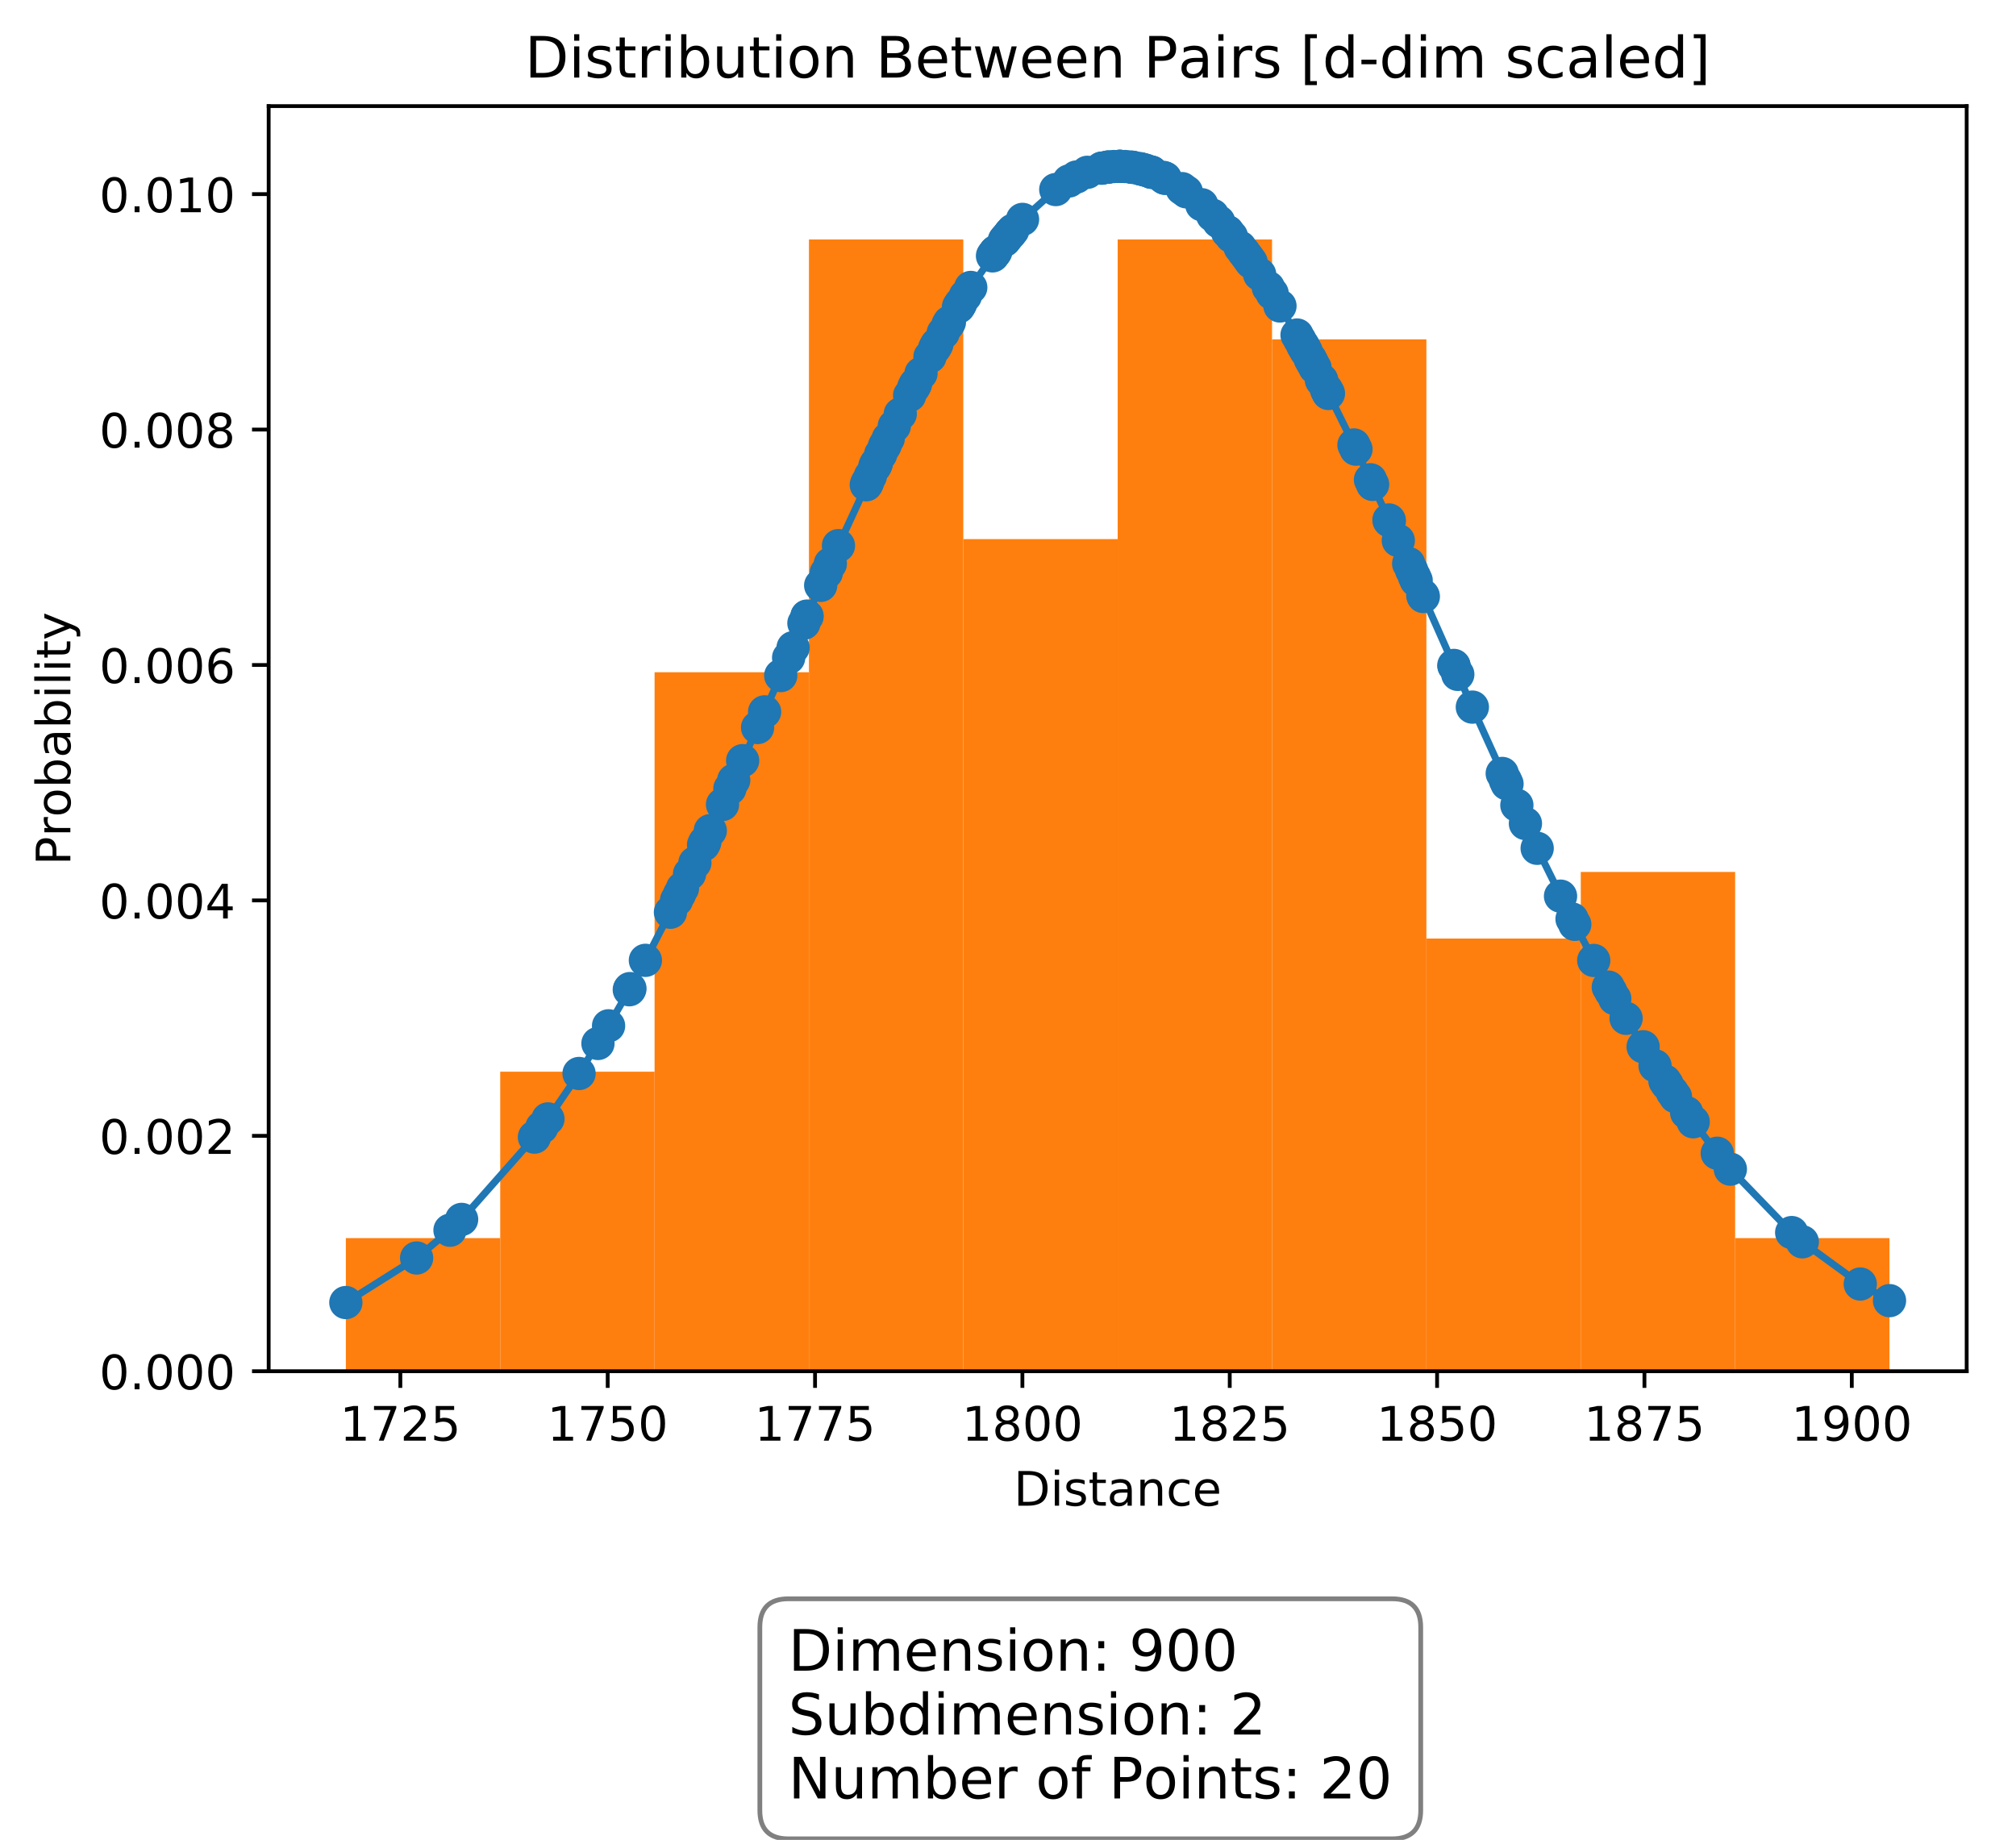 <?xml version="1.0" encoding="utf-8" standalone="no"?>
<!DOCTYPE svg PUBLIC "-//W3C//DTD SVG 1.1//EN"
  "http://www.w3.org/Graphics/SVG/1.1/DTD/svg11.dtd">
<!-- Created with matplotlib (http://matplotlib.org/) -->
<svg height="387pt" version="1.1" viewBox="0 0 424 387" width="424pt" xmlns="http://www.w3.org/2000/svg" xmlns:xlink="http://www.w3.org/1999/xlink">
 <defs>
  <style type="text/css">
*{stroke-linecap:butt;stroke-linejoin:round;}
  </style>
 </defs>
 <g id="figure_1">
  <g id="patch_1">
   <path d="M 0 387.982 
L 424.326 387.982 
L 424.326 0 
L 0 0 
z
" style="fill:#ffffff;"/>
  </g>
  <g id="axes_1">
   <g id="patch_2">
    <path d="M 56.506 288.43 
L 413.626 288.43 
L 413.626 22.318 
L 56.506 22.318 
z
" style="fill:#ffffff;"/>
   </g>
   <g id="patch_3">
    <path clip-path="url(#pc4a04b0995)" d="M 72.739 288.43 
L 105.204 288.43 
L 105.204 260.424 
L 72.739 260.424 
z
" style="fill:#ff7f0e;"/>
   </g>
   <g id="patch_4">
    <path clip-path="url(#pc4a04b0995)" d="M 105.204 288.43 
L 137.67 288.43 
L 137.67 225.416 
L 105.204 225.416 
z
" style="fill:#ff7f0e;"/>
   </g>
   <g id="patch_5">
    <path clip-path="url(#pc4a04b0995)" d="M 137.67 288.43 
L 170.135 288.43 
L 170.135 141.397 
L 137.67 141.397 
z
" style="fill:#ff7f0e;"/>
   </g>
   <g id="patch_6">
    <path clip-path="url(#pc4a04b0995)" d="M 170.135 288.43 
L 202.601 288.43 
L 202.601 50.376 
L 170.135 50.376 
z
" style="fill:#ff7f0e;"/>
   </g>
   <g id="patch_7">
    <path clip-path="url(#pc4a04b0995)" d="M 202.601 288.43 
L 235.066 288.43 
L 235.066 113.391 
L 202.601 113.391 
z
" style="fill:#ff7f0e;"/>
   </g>
   <g id="patch_8">
    <path clip-path="url(#pc4a04b0995)" d="M 235.066 288.43 
L 267.532 288.43 
L 267.532 50.376 
L 235.066 50.376 
z
" style="fill:#ff7f0e;"/>
   </g>
   <g id="patch_9">
    <path clip-path="url(#pc4a04b0995)" d="M 267.532 288.43 
L 299.997 288.43 
L 299.997 71.381 
L 267.532 71.381 
z
" style="fill:#ff7f0e;"/>
   </g>
   <g id="patch_10">
    <path clip-path="url(#pc4a04b0995)" d="M 299.997 288.43 
L 332.463 288.43 
L 332.463 197.41 
L 299.997 197.41 
z
" style="fill:#ff7f0e;"/>
   </g>
   <g id="patch_11">
    <path clip-path="url(#pc4a04b0995)" d="M 332.463 288.43 
L 364.928 288.43 
L 364.928 183.406 
L 332.463 183.406 
z
" style="fill:#ff7f0e;"/>
   </g>
   <g id="patch_12">
    <path clip-path="url(#pc4a04b0995)" d="M 364.928 288.43 
L 397.394 288.43 
L 397.394 260.424 
L 364.928 260.424 
z
" style="fill:#ff7f0e;"/>
   </g>
   <g id="matplotlib.axis_1">
    <g id="xtick_1">
     <g id="line2d_1">
      <defs>
       <path d="M 0 0 
L 0 3.5 
" id="m82903022bb" style="stroke:#000000;stroke-width:0.8;"/>
      </defs>
      <g>
       <use style="stroke:#000000;stroke-width:0.8;" x="84.202" xlink:href="#m82903022bb" y="288.43"/>
      </g>
     </g>
     <g id="text_1">
      <!-- 1725 -->
      <defs>
       <path d="M 12.406 8.297 
L 28.516 8.297 
L 28.516 63.922 
L 10.984 60.406 
L 10.984 69.391 
L 28.422 72.906 
L 38.281 72.906 
L 38.281 8.297 
L 54.391 8.297 
L 54.391 0 
L 12.406 0 
z
" id="DejaVuSans-31"/>
       <path d="M 8.203 72.906 
L 55.078 72.906 
L 55.078 68.703 
L 28.609 0 
L 18.312 0 
L 43.219 64.594 
L 8.203 64.594 
z
" id="DejaVuSans-37"/>
       <path d="M 19.188 8.297 
L 53.609 8.297 
L 53.609 0 
L 7.328 0 
L 7.328 8.297 
Q 12.938 14.109 22.625 23.891 
Q 32.328 33.688 34.812 36.531 
Q 39.547 41.844 41.422 45.531 
Q 43.312 49.219 43.312 52.781 
Q 43.312 58.594 39.234 62.25 
Q 35.156 65.922 28.609 65.922 
Q 23.969 65.922 18.812 64.312 
Q 13.672 62.703 7.812 59.422 
L 7.812 69.391 
Q 13.766 71.781 18.938 73 
Q 24.125 74.219 28.422 74.219 
Q 39.75 74.219 46.484 68.547 
Q 53.219 62.891 53.219 53.422 
Q 53.219 48.922 51.531 44.891 
Q 49.859 40.875 45.406 35.406 
Q 44.188 33.984 37.641 27.219 
Q 31.109 20.453 19.188 8.297 
z
" id="DejaVuSans-32"/>
       <path d="M 10.797 72.906 
L 49.516 72.906 
L 49.516 64.594 
L 19.828 64.594 
L 19.828 46.734 
Q 21.969 47.469 24.109 47.828 
Q 26.266 48.188 28.422 48.188 
Q 40.625 48.188 47.75 41.5 
Q 54.891 34.812 54.891 23.391 
Q 54.891 11.625 47.562 5.094 
Q 40.234 -1.422 26.906 -1.422 
Q 22.312 -1.422 17.547 -0.641 
Q 12.797 0.141 7.719 1.703 
L 7.719 11.625 
Q 12.109 9.234 16.797 8.062 
Q 21.484 6.891 26.703 6.891 
Q 35.156 6.891 40.078 11.328 
Q 45.016 15.766 45.016 23.391 
Q 45.016 31 40.078 35.438 
Q 35.156 39.891 26.703 39.891 
Q 22.75 39.891 18.812 39.016 
Q 14.891 38.141 10.797 36.281 
z
" id="DejaVuSans-35"/>
      </defs>
      <g transform="translate(71.477 303.029)scale(0.1 -0.1)">
       <use xlink:href="#DejaVuSans-31"/>
       <use x="63.623" xlink:href="#DejaVuSans-37"/>
       <use x="127.246" xlink:href="#DejaVuSans-32"/>
       <use x="190.869" xlink:href="#DejaVuSans-35"/>
      </g>
     </g>
    </g>
    <g id="xtick_2">
     <g id="line2d_2">
      <g>
       <use style="stroke:#000000;stroke-width:0.8;" x="127.811" xlink:href="#m82903022bb" y="288.43"/>
      </g>
     </g>
     <g id="text_2">
      <!-- 1750 -->
      <defs>
       <path d="M 31.781 66.406 
Q 24.172 66.406 20.328 58.906 
Q 16.5 51.422 16.5 36.375 
Q 16.5 21.391 20.328 13.891 
Q 24.172 6.391 31.781 6.391 
Q 39.453 6.391 43.281 13.891 
Q 47.125 21.391 47.125 36.375 
Q 47.125 51.422 43.281 58.906 
Q 39.453 66.406 31.781 66.406 
z
M 31.781 74.219 
Q 44.047 74.219 50.516 64.516 
Q 56.984 54.828 56.984 36.375 
Q 56.984 17.969 50.516 8.266 
Q 44.047 -1.422 31.781 -1.422 
Q 19.531 -1.422 13.062 8.266 
Q 6.594 17.969 6.594 36.375 
Q 6.594 54.828 13.062 64.516 
Q 19.531 74.219 31.781 74.219 
z
" id="DejaVuSans-30"/>
      </defs>
      <g transform="translate(115.086 303.029)scale(0.1 -0.1)">
       <use xlink:href="#DejaVuSans-31"/>
       <use x="63.623" xlink:href="#DejaVuSans-37"/>
       <use x="127.246" xlink:href="#DejaVuSans-35"/>
       <use x="190.869" xlink:href="#DejaVuSans-30"/>
      </g>
     </g>
    </g>
    <g id="xtick_3">
     <g id="line2d_3">
      <g>
       <use style="stroke:#000000;stroke-width:0.8;" x="171.419" xlink:href="#m82903022bb" y="288.43"/>
      </g>
     </g>
     <g id="text_3">
      <!-- 1775 -->
      <g transform="translate(158.694 303.029)scale(0.1 -0.1)">
       <use xlink:href="#DejaVuSans-31"/>
       <use x="63.623" xlink:href="#DejaVuSans-37"/>
       <use x="127.246" xlink:href="#DejaVuSans-37"/>
       <use x="190.869" xlink:href="#DejaVuSans-35"/>
      </g>
     </g>
    </g>
    <g id="xtick_4">
     <g id="line2d_4">
      <g>
       <use style="stroke:#000000;stroke-width:0.8;" x="215.028" xlink:href="#m82903022bb" y="288.43"/>
      </g>
     </g>
     <g id="text_4">
      <!-- 1800 -->
      <defs>
       <path d="M 31.781 34.625 
Q 24.75 34.625 20.719 30.859 
Q 16.703 27.094 16.703 20.516 
Q 16.703 13.922 20.719 10.156 
Q 24.75 6.391 31.781 6.391 
Q 38.812 6.391 42.859 10.172 
Q 46.922 13.969 46.922 20.516 
Q 46.922 27.094 42.891 30.859 
Q 38.875 34.625 31.781 34.625 
z
M 21.922 38.812 
Q 15.578 40.375 12.031 44.719 
Q 8.5 49.078 8.5 55.328 
Q 8.5 64.062 14.719 69.141 
Q 20.953 74.219 31.781 74.219 
Q 42.672 74.219 48.875 69.141 
Q 55.078 64.062 55.078 55.328 
Q 55.078 49.078 51.531 44.719 
Q 48 40.375 41.703 38.812 
Q 48.828 37.156 52.797 32.312 
Q 56.781 27.484 56.781 20.516 
Q 56.781 9.906 50.312 4.234 
Q 43.844 -1.422 31.781 -1.422 
Q 19.734 -1.422 13.25 4.234 
Q 6.781 9.906 6.781 20.516 
Q 6.781 27.484 10.781 32.312 
Q 14.797 37.156 21.922 38.812 
z
M 18.312 54.391 
Q 18.312 48.734 21.844 45.562 
Q 25.391 42.391 31.781 42.391 
Q 38.141 42.391 41.719 45.562 
Q 45.312 48.734 45.312 54.391 
Q 45.312 60.062 41.719 63.234 
Q 38.141 66.406 31.781 66.406 
Q 25.391 66.406 21.844 63.234 
Q 18.312 60.062 18.312 54.391 
z
" id="DejaVuSans-38"/>
      </defs>
      <g transform="translate(202.303 303.029)scale(0.1 -0.1)">
       <use xlink:href="#DejaVuSans-31"/>
       <use x="63.623" xlink:href="#DejaVuSans-38"/>
       <use x="127.246" xlink:href="#DejaVuSans-30"/>
       <use x="190.869" xlink:href="#DejaVuSans-30"/>
      </g>
     </g>
    </g>
    <g id="xtick_5">
     <g id="line2d_5">
      <g>
       <use style="stroke:#000000;stroke-width:0.8;" x="258.637" xlink:href="#m82903022bb" y="288.43"/>
      </g>
     </g>
     <g id="text_5">
      <!-- 1825 -->
      <g transform="translate(245.912 303.029)scale(0.1 -0.1)">
       <use xlink:href="#DejaVuSans-31"/>
       <use x="63.623" xlink:href="#DejaVuSans-38"/>
       <use x="127.246" xlink:href="#DejaVuSans-32"/>
       <use x="190.869" xlink:href="#DejaVuSans-35"/>
      </g>
     </g>
    </g>
    <g id="xtick_6">
     <g id="line2d_6">
      <g>
       <use style="stroke:#000000;stroke-width:0.8;" x="302.246" xlink:href="#m82903022bb" y="288.43"/>
      </g>
     </g>
     <g id="text_6">
      <!-- 1850 -->
      <g transform="translate(289.521 303.029)scale(0.1 -0.1)">
       <use xlink:href="#DejaVuSans-31"/>
       <use x="63.623" xlink:href="#DejaVuSans-38"/>
       <use x="127.246" xlink:href="#DejaVuSans-35"/>
       <use x="190.869" xlink:href="#DejaVuSans-30"/>
      </g>
     </g>
    </g>
    <g id="xtick_7">
     <g id="line2d_7">
      <g>
       <use style="stroke:#000000;stroke-width:0.8;" x="345.855" xlink:href="#m82903022bb" y="288.43"/>
      </g>
     </g>
     <g id="text_7">
      <!-- 1875 -->
      <g transform="translate(333.13 303.029)scale(0.1 -0.1)">
       <use xlink:href="#DejaVuSans-31"/>
       <use x="63.623" xlink:href="#DejaVuSans-38"/>
       <use x="127.246" xlink:href="#DejaVuSans-37"/>
       <use x="190.869" xlink:href="#DejaVuSans-35"/>
      </g>
     </g>
    </g>
    <g id="xtick_8">
     <g id="line2d_8">
      <g>
       <use style="stroke:#000000;stroke-width:0.8;" x="389.464" xlink:href="#m82903022bb" y="288.43"/>
      </g>
     </g>
     <g id="text_8">
      <!-- 1900 -->
      <defs>
       <path d="M 10.984 1.516 
L 10.984 10.5 
Q 14.703 8.734 18.5 7.812 
Q 22.312 6.891 25.984 6.891 
Q 35.75 6.891 40.891 13.453 
Q 46.047 20.016 46.781 33.406 
Q 43.953 29.203 39.594 26.953 
Q 35.25 24.703 29.984 24.703 
Q 19.047 24.703 12.672 31.312 
Q 6.297 37.938 6.297 49.422 
Q 6.297 60.641 12.938 67.422 
Q 19.578 74.219 30.609 74.219 
Q 43.266 74.219 49.922 64.516 
Q 56.594 54.828 56.594 36.375 
Q 56.594 19.141 48.406 8.859 
Q 40.234 -1.422 26.422 -1.422 
Q 22.703 -1.422 18.891 -0.688 
Q 15.094 0.047 10.984 1.516 
z
M 30.609 32.422 
Q 37.25 32.422 41.125 36.953 
Q 45.016 41.5 45.016 49.422 
Q 45.016 57.281 41.125 61.844 
Q 37.25 66.406 30.609 66.406 
Q 23.969 66.406 20.094 61.844 
Q 16.219 57.281 16.219 49.422 
Q 16.219 41.5 20.094 36.953 
Q 23.969 32.422 30.609 32.422 
z
" id="DejaVuSans-39"/>
      </defs>
      <g transform="translate(376.739 303.029)scale(0.1 -0.1)">
       <use xlink:href="#DejaVuSans-31"/>
       <use x="63.623" xlink:href="#DejaVuSans-39"/>
       <use x="127.246" xlink:href="#DejaVuSans-30"/>
       <use x="190.869" xlink:href="#DejaVuSans-30"/>
      </g>
     </g>
    </g>
    <g id="text_9">
     <!-- Distance -->
     <defs>
      <path d="M 19.672 64.797 
L 19.672 8.109 
L 31.594 8.109 
Q 46.688 8.109 53.688 14.938 
Q 60.688 21.781 60.688 36.531 
Q 60.688 51.172 53.688 57.984 
Q 46.688 64.797 31.594 64.797 
z
M 9.812 72.906 
L 30.078 72.906 
Q 51.266 72.906 61.172 64.094 
Q 71.094 55.281 71.094 36.531 
Q 71.094 17.672 61.125 8.828 
Q 51.172 0 30.078 0 
L 9.812 0 
z
" id="DejaVuSans-44"/>
      <path d="M 9.422 54.688 
L 18.406 54.688 
L 18.406 0 
L 9.422 0 
z
M 9.422 75.984 
L 18.406 75.984 
L 18.406 64.594 
L 9.422 64.594 
z
" id="DejaVuSans-69"/>
      <path d="M 44.281 53.078 
L 44.281 44.578 
Q 40.484 46.531 36.375 47.5 
Q 32.281 48.484 27.875 48.484 
Q 21.188 48.484 17.844 46.438 
Q 14.5 44.391 14.5 40.281 
Q 14.5 37.156 16.891 35.375 
Q 19.281 33.594 26.516 31.984 
L 29.594 31.297 
Q 39.156 29.25 43.188 25.516 
Q 47.219 21.781 47.219 15.094 
Q 47.219 7.469 41.188 3.016 
Q 35.156 -1.422 24.609 -1.422 
Q 20.219 -1.422 15.453 -0.562 
Q 10.688 0.297 5.422 2 
L 5.422 11.281 
Q 10.406 8.688 15.234 7.391 
Q 20.062 6.109 24.812 6.109 
Q 31.156 6.109 34.562 8.281 
Q 37.984 10.453 37.984 14.406 
Q 37.984 18.062 35.516 20.016 
Q 33.062 21.969 24.703 23.781 
L 21.578 24.516 
Q 13.234 26.266 9.516 29.906 
Q 5.812 33.547 5.812 39.891 
Q 5.812 47.609 11.281 51.797 
Q 16.75 56 26.812 56 
Q 31.781 56 36.172 55.266 
Q 40.578 54.547 44.281 53.078 
z
" id="DejaVuSans-73"/>
      <path d="M 18.312 70.219 
L 18.312 54.688 
L 36.812 54.688 
L 36.812 47.703 
L 18.312 47.703 
L 18.312 18.016 
Q 18.312 11.328 20.141 9.422 
Q 21.969 7.516 27.594 7.516 
L 36.812 7.516 
L 36.812 0 
L 27.594 0 
Q 17.188 0 13.234 3.875 
Q 9.281 7.766 9.281 18.016 
L 9.281 47.703 
L 2.688 47.703 
L 2.688 54.688 
L 9.281 54.688 
L 9.281 70.219 
z
" id="DejaVuSans-74"/>
      <path d="M 34.281 27.484 
Q 23.391 27.484 19.188 25 
Q 14.984 22.516 14.984 16.5 
Q 14.984 11.719 18.141 8.906 
Q 21.297 6.109 26.703 6.109 
Q 34.188 6.109 38.703 11.406 
Q 43.219 16.703 43.219 25.484 
L 43.219 27.484 
z
M 52.203 31.203 
L 52.203 0 
L 43.219 0 
L 43.219 8.297 
Q 40.141 3.328 35.547 0.953 
Q 30.953 -1.422 24.312 -1.422 
Q 15.922 -1.422 10.953 3.297 
Q 6 8.016 6 15.922 
Q 6 25.141 12.172 29.828 
Q 18.359 34.516 30.609 34.516 
L 43.219 34.516 
L 43.219 35.406 
Q 43.219 41.609 39.141 45 
Q 35.062 48.391 27.688 48.391 
Q 23 48.391 18.547 47.266 
Q 14.109 46.141 10.016 43.891 
L 10.016 52.203 
Q 14.938 54.109 19.578 55.047 
Q 24.219 56 28.609 56 
Q 40.484 56 46.344 49.844 
Q 52.203 43.703 52.203 31.203 
z
" id="DejaVuSans-61"/>
      <path d="M 54.891 33.016 
L 54.891 0 
L 45.906 0 
L 45.906 32.719 
Q 45.906 40.484 42.875 44.328 
Q 39.844 48.188 33.797 48.188 
Q 26.516 48.188 22.312 43.547 
Q 18.109 38.922 18.109 30.906 
L 18.109 0 
L 9.078 0 
L 9.078 54.688 
L 18.109 54.688 
L 18.109 46.188 
Q 21.344 51.125 25.703 53.562 
Q 30.078 56 35.797 56 
Q 45.219 56 50.047 50.172 
Q 54.891 44.344 54.891 33.016 
z
" id="DejaVuSans-6e"/>
      <path d="M 48.781 52.594 
L 48.781 44.188 
Q 44.969 46.297 41.141 47.344 
Q 37.312 48.391 33.406 48.391 
Q 24.656 48.391 19.812 42.844 
Q 14.984 37.312 14.984 27.297 
Q 14.984 17.281 19.812 11.734 
Q 24.656 6.203 33.406 6.203 
Q 37.312 6.203 41.141 7.25 
Q 44.969 8.297 48.781 10.406 
L 48.781 2.094 
Q 45.016 0.344 40.984 -0.531 
Q 36.969 -1.422 32.422 -1.422 
Q 20.062 -1.422 12.781 6.344 
Q 5.516 14.109 5.516 27.297 
Q 5.516 40.672 12.859 48.328 
Q 20.219 56 33.016 56 
Q 37.156 56 41.109 55.141 
Q 45.062 54.297 48.781 52.594 
z
" id="DejaVuSans-63"/>
      <path d="M 56.203 29.594 
L 56.203 25.203 
L 14.891 25.203 
Q 15.484 15.922 20.484 11.062 
Q 25.484 6.203 34.422 6.203 
Q 39.594 6.203 44.453 7.469 
Q 49.312 8.734 54.109 11.281 
L 54.109 2.781 
Q 49.266 0.734 44.188 -0.344 
Q 39.109 -1.422 33.891 -1.422 
Q 20.797 -1.422 13.156 6.188 
Q 5.516 13.812 5.516 26.812 
Q 5.516 40.234 12.766 48.109 
Q 20.016 56 32.328 56 
Q 43.359 56 49.781 48.891 
Q 56.203 41.797 56.203 29.594 
z
M 47.219 32.234 
Q 47.125 39.594 43.094 43.984 
Q 39.062 48.391 32.422 48.391 
Q 24.906 48.391 20.391 44.141 
Q 15.875 39.891 15.188 32.172 
z
" id="DejaVuSans-65"/>
     </defs>
     <g transform="translate(213.204 316.707)scale(0.1 -0.1)">
      <use xlink:href="#DejaVuSans-44"/>
      <use x="77.002" xlink:href="#DejaVuSans-69"/>
      <use x="104.785" xlink:href="#DejaVuSans-73"/>
      <use x="156.885" xlink:href="#DejaVuSans-74"/>
      <use x="196.094" xlink:href="#DejaVuSans-61"/>
      <use x="257.373" xlink:href="#DejaVuSans-6e"/>
      <use x="320.752" xlink:href="#DejaVuSans-63"/>
      <use x="375.732" xlink:href="#DejaVuSans-65"/>
     </g>
    </g>
   </g>
   <g id="matplotlib.axis_2">
    <g id="ytick_1">
     <g id="line2d_9">
      <defs>
       <path d="M 0 0 
L -3.5 0 
" id="m5b81218a5d" style="stroke:#000000;stroke-width:0.8;"/>
      </defs>
      <g>
       <use style="stroke:#000000;stroke-width:0.8;" x="56.506" xlink:href="#m5b81218a5d" y="288.43"/>
      </g>
     </g>
     <g id="text_10">
      <!-- 0.000 -->
      <defs>
       <path d="M 10.688 12.406 
L 21 12.406 
L 21 0 
L 10.688 0 
z
" id="DejaVuSans-2e"/>
      </defs>
      <g transform="translate(20.878 292.229)scale(0.1 -0.1)">
       <use xlink:href="#DejaVuSans-30"/>
       <use x="63.623" xlink:href="#DejaVuSans-2e"/>
       <use x="95.41" xlink:href="#DejaVuSans-30"/>
       <use x="159.033" xlink:href="#DejaVuSans-30"/>
       <use x="222.656" xlink:href="#DejaVuSans-30"/>
      </g>
     </g>
    </g>
    <g id="ytick_2">
     <g id="line2d_10">
      <g>
       <use style="stroke:#000000;stroke-width:0.8;" x="56.506" xlink:href="#m5b81218a5d" y="238.912"/>
      </g>
     </g>
     <g id="text_11">
      <!-- 0.002 -->
      <g transform="translate(20.878 242.711)scale(0.1 -0.1)">
       <use xlink:href="#DejaVuSans-30"/>
       <use x="63.623" xlink:href="#DejaVuSans-2e"/>
       <use x="95.41" xlink:href="#DejaVuSans-30"/>
       <use x="159.033" xlink:href="#DejaVuSans-30"/>
       <use x="222.656" xlink:href="#DejaVuSans-32"/>
      </g>
     </g>
    </g>
    <g id="ytick_3">
     <g id="line2d_11">
      <g>
       <use style="stroke:#000000;stroke-width:0.8;" x="56.506" xlink:href="#m5b81218a5d" y="189.393"/>
      </g>
     </g>
     <g id="text_12">
      <!-- 0.004 -->
      <defs>
       <path d="M 37.797 64.312 
L 12.891 25.391 
L 37.797 25.391 
z
M 35.203 72.906 
L 47.609 72.906 
L 47.609 25.391 
L 58.016 25.391 
L 58.016 17.188 
L 47.609 17.188 
L 47.609 0 
L 37.797 0 
L 37.797 17.188 
L 4.891 17.188 
L 4.891 26.703 
z
" id="DejaVuSans-34"/>
      </defs>
      <g transform="translate(20.878 193.193)scale(0.1 -0.1)">
       <use xlink:href="#DejaVuSans-30"/>
       <use x="63.623" xlink:href="#DejaVuSans-2e"/>
       <use x="95.41" xlink:href="#DejaVuSans-30"/>
       <use x="159.033" xlink:href="#DejaVuSans-30"/>
       <use x="222.656" xlink:href="#DejaVuSans-34"/>
      </g>
     </g>
    </g>
    <g id="ytick_4">
     <g id="line2d_12">
      <g>
       <use style="stroke:#000000;stroke-width:0.8;" x="56.506" xlink:href="#m5b81218a5d" y="139.875"/>
      </g>
     </g>
     <g id="text_13">
      <!-- 0.006 -->
      <defs>
       <path d="M 33.016 40.375 
Q 26.375 40.375 22.484 35.828 
Q 18.609 31.297 18.609 23.391 
Q 18.609 15.531 22.484 10.953 
Q 26.375 6.391 33.016 6.391 
Q 39.656 6.391 43.531 10.953 
Q 47.406 15.531 47.406 23.391 
Q 47.406 31.297 43.531 35.828 
Q 39.656 40.375 33.016 40.375 
z
M 52.594 71.297 
L 52.594 62.312 
Q 48.875 64.062 45.094 64.984 
Q 41.312 65.922 37.594 65.922 
Q 27.828 65.922 22.672 59.328 
Q 17.531 52.734 16.797 39.406 
Q 19.672 43.656 24.016 45.922 
Q 28.375 48.188 33.594 48.188 
Q 44.578 48.188 50.953 41.516 
Q 57.328 34.859 57.328 23.391 
Q 57.328 12.156 50.688 5.359 
Q 44.047 -1.422 33.016 -1.422 
Q 20.359 -1.422 13.672 8.266 
Q 6.984 17.969 6.984 36.375 
Q 6.984 53.656 15.188 63.938 
Q 23.391 74.219 37.203 74.219 
Q 40.922 74.219 44.703 73.484 
Q 48.484 72.75 52.594 71.297 
z
" id="DejaVuSans-36"/>
      </defs>
      <g transform="translate(20.878 143.674)scale(0.1 -0.1)">
       <use xlink:href="#DejaVuSans-30"/>
       <use x="63.623" xlink:href="#DejaVuSans-2e"/>
       <use x="95.41" xlink:href="#DejaVuSans-30"/>
       <use x="159.033" xlink:href="#DejaVuSans-30"/>
       <use x="222.656" xlink:href="#DejaVuSans-36"/>
      </g>
     </g>
    </g>
    <g id="ytick_5">
     <g id="line2d_13">
      <g>
       <use style="stroke:#000000;stroke-width:0.8;" x="56.506" xlink:href="#m5b81218a5d" y="90.357"/>
      </g>
     </g>
     <g id="text_14">
      <!-- 0.008 -->
      <g transform="translate(20.878 94.156)scale(0.1 -0.1)">
       <use xlink:href="#DejaVuSans-30"/>
       <use x="63.623" xlink:href="#DejaVuSans-2e"/>
       <use x="95.41" xlink:href="#DejaVuSans-30"/>
       <use x="159.033" xlink:href="#DejaVuSans-30"/>
       <use x="222.656" xlink:href="#DejaVuSans-38"/>
      </g>
     </g>
    </g>
    <g id="ytick_6">
     <g id="line2d_14">
      <g>
       <use style="stroke:#000000;stroke-width:0.8;" x="56.506" xlink:href="#m5b81218a5d" y="40.838"/>
      </g>
     </g>
     <g id="text_15">
      <!-- 0.010 -->
      <g transform="translate(20.878 44.637)scale(0.1 -0.1)">
       <use xlink:href="#DejaVuSans-30"/>
       <use x="63.623" xlink:href="#DejaVuSans-2e"/>
       <use x="95.41" xlink:href="#DejaVuSans-30"/>
       <use x="159.033" xlink:href="#DejaVuSans-31"/>
       <use x="222.656" xlink:href="#DejaVuSans-30"/>
      </g>
     </g>
    </g>
    <g id="text_16">
     <!-- Probability -->
     <defs>
      <path d="M 19.672 64.797 
L 19.672 37.406 
L 32.078 37.406 
Q 38.969 37.406 42.719 40.969 
Q 46.484 44.531 46.484 51.125 
Q 46.484 57.672 42.719 61.234 
Q 38.969 64.797 32.078 64.797 
z
M 9.812 72.906 
L 32.078 72.906 
Q 44.344 72.906 50.609 67.359 
Q 56.891 61.812 56.891 51.125 
Q 56.891 40.328 50.609 34.812 
Q 44.344 29.297 32.078 29.297 
L 19.672 29.297 
L 19.672 0 
L 9.812 0 
z
" id="DejaVuSans-50"/>
      <path d="M 41.109 46.297 
Q 39.594 47.172 37.812 47.578 
Q 36.031 48 33.891 48 
Q 26.266 48 22.188 43.047 
Q 18.109 38.094 18.109 28.812 
L 18.109 0 
L 9.078 0 
L 9.078 54.688 
L 18.109 54.688 
L 18.109 46.188 
Q 20.953 51.172 25.484 53.578 
Q 30.031 56 36.531 56 
Q 37.453 56 38.578 55.875 
Q 39.703 55.766 41.062 55.516 
z
" id="DejaVuSans-72"/>
      <path d="M 30.609 48.391 
Q 23.391 48.391 19.188 42.75 
Q 14.984 37.109 14.984 27.297 
Q 14.984 17.484 19.156 11.844 
Q 23.344 6.203 30.609 6.203 
Q 37.797 6.203 41.984 11.859 
Q 46.188 17.531 46.188 27.297 
Q 46.188 37.016 41.984 42.703 
Q 37.797 48.391 30.609 48.391 
z
M 30.609 56 
Q 42.328 56 49.016 48.375 
Q 55.719 40.766 55.719 27.297 
Q 55.719 13.875 49.016 6.219 
Q 42.328 -1.422 30.609 -1.422 
Q 18.844 -1.422 12.172 6.219 
Q 5.516 13.875 5.516 27.297 
Q 5.516 40.766 12.172 48.375 
Q 18.844 56 30.609 56 
z
" id="DejaVuSans-6f"/>
      <path d="M 48.688 27.297 
Q 48.688 37.203 44.609 42.844 
Q 40.531 48.484 33.406 48.484 
Q 26.266 48.484 22.188 42.844 
Q 18.109 37.203 18.109 27.297 
Q 18.109 17.391 22.188 11.75 
Q 26.266 6.109 33.406 6.109 
Q 40.531 6.109 44.609 11.75 
Q 48.688 17.391 48.688 27.297 
z
M 18.109 46.391 
Q 20.953 51.266 25.266 53.625 
Q 29.594 56 35.594 56 
Q 45.562 56 51.781 48.094 
Q 58.016 40.188 58.016 27.297 
Q 58.016 14.406 51.781 6.484 
Q 45.562 -1.422 35.594 -1.422 
Q 29.594 -1.422 25.266 0.953 
Q 20.953 3.328 18.109 8.203 
L 18.109 0 
L 9.078 0 
L 9.078 75.984 
L 18.109 75.984 
z
" id="DejaVuSans-62"/>
      <path d="M 9.422 75.984 
L 18.406 75.984 
L 18.406 0 
L 9.422 0 
z
" id="DejaVuSans-6c"/>
      <path d="M 32.172 -5.078 
Q 28.375 -14.844 24.75 -17.812 
Q 21.141 -20.797 15.094 -20.797 
L 7.906 -20.797 
L 7.906 -13.281 
L 13.188 -13.281 
Q 16.891 -13.281 18.938 -11.516 
Q 21 -9.766 23.484 -3.219 
L 25.094 0.875 
L 2.984 54.688 
L 12.5 54.688 
L 29.594 11.922 
L 46.688 54.688 
L 56.203 54.688 
z
" id="DejaVuSans-79"/>
     </defs>
     <g transform="translate(14.798 182.001)rotate(-90)scale(0.1 -0.1)">
      <use xlink:href="#DejaVuSans-50"/>
      <use x="60.287" xlink:href="#DejaVuSans-72"/>
      <use x="101.369" xlink:href="#DejaVuSans-6f"/>
      <use x="162.551" xlink:href="#DejaVuSans-62"/>
      <use x="226.027" xlink:href="#DejaVuSans-61"/>
      <use x="287.307" xlink:href="#DejaVuSans-62"/>
      <use x="350.783" xlink:href="#DejaVuSans-69"/>
      <use x="378.566" xlink:href="#DejaVuSans-6c"/>
      <use x="406.35" xlink:href="#DejaVuSans-69"/>
      <use x="434.133" xlink:href="#DejaVuSans-74"/>
      <use x="473.342" xlink:href="#DejaVuSans-79"/>
     </g>
    </g>
   </g>
   <g id="line2d_15">
    <path clip-path="url(#pc4a04b0995)" d="M 72.739 273.979 
L 87.623 264.604 
L 94.642 258.765 
L 97.086 256.492 
L 112.398 239.183 
L 115.243 235.353 
L 121.784 225.8 
L 127.992 215.773 
L 132.488 207.943 
L 135.737 201.999 
L 143.538 186.826 
L 149.385 174.718 
L 156.192 159.994 
L 166.801 136.23 
L 176.344 114.769 
L 185.228 95.527 
L 189.34 87.079 
L 193.702 78.555 
L 198.373 70.025 
L 202.075 63.773 
L 204.167 60.461 
L 209.445 52.879 
L 212.998 48.449 
L 215.056 46.148 
L 222.049 39.872 
L 224.831 38.067 
L 226.391 37.234 
L 228.683 36.245 
L 231.898 35.337 
L 234.208 35.033 
L 236.626 35.028 
L 238.365 35.222 
L 240.686 35.739 
L 242.237 36.247 
L 245.071 37.512 
L 249.509 40.347 
L 252.755 43.063 
L 256.323 46.651 
L 258.989 49.727 
L 262.719 54.569 
L 264.923 57.712 
L 267.548 61.711 
L 269.198 64.359 
L 274.714 73.909 
L 278.981 81.954 
L 279.396 82.761 
L 285.186 94.481 
L 292.207 109.549 
L 299.351 125.474 
L 309.66 148.735 
L 319.025 169.371 
L 323.294 178.433 
L 331.206 194.428 
L 338.25 207.627 
L 341.995 214.197 
L 348.084 224.176 
L 352.378 230.676 
L 356.11 235.957 
L 361.166 242.573 
L 363.921 245.918 
L 376.823 259.26 
L 379.06 261.203 
L 391.246 270.082 
L 397.394 273.577 
L 397.394 273.577 
" style="fill:none;stroke:#1f77b4;stroke-linecap:square;stroke-width:1.5;"/>
    <defs>
     <path d="M 0 3 
C 0.796 3 1.559 2.684 2.121 2.121 
C 2.684 1.559 3 0.796 3 0 
C 3 -0.796 2.684 -1.559 2.121 -2.121 
C 1.559 -2.684 0.796 -3 0 -3 
C -0.796 -3 -1.559 -2.684 -2.121 -2.121 
C -2.684 -1.559 -3 -0.796 -3 0 
C -3 0.796 -2.684 1.559 -2.121 2.121 
C -1.559 2.684 -0.796 3 0 3 
z
" id="m12048cff86" style="stroke:#1f77b4;"/>
    </defs>
    <g clip-path="url(#pc4a04b0995)">
     <use style="fill:#1f77b4;stroke:#1f77b4;" x="72.739" xlink:href="#m12048cff86" y="273.979"/>
     <use style="fill:#1f77b4;stroke:#1f77b4;" x="87.623" xlink:href="#m12048cff86" y="264.604"/>
     <use style="fill:#1f77b4;stroke:#1f77b4;" x="94.642" xlink:href="#m12048cff86" y="258.765"/>
     <use style="fill:#1f77b4;stroke:#1f77b4;" x="97.086" xlink:href="#m12048cff86" y="256.492"/>
     <use style="fill:#1f77b4;stroke:#1f77b4;" x="112.398" xlink:href="#m12048cff86" y="239.183"/>
     <use style="fill:#1f77b4;stroke:#1f77b4;" x="113.962" xlink:href="#m12048cff86" y="237.102"/>
     <use style="fill:#1f77b4;stroke:#1f77b4;" x="115.243" xlink:href="#m12048cff86" y="235.353"/>
     <use style="fill:#1f77b4;stroke:#1f77b4;" x="121.784" xlink:href="#m12048cff86" y="225.8"/>
     <use style="fill:#1f77b4;stroke:#1f77b4;" x="125.76" xlink:href="#m12048cff86" y="219.484"/>
     <use style="fill:#1f77b4;stroke:#1f77b4;" x="127.992" xlink:href="#m12048cff86" y="215.773"/>
     <use style="fill:#1f77b4;stroke:#1f77b4;" x="132.353" xlink:href="#m12048cff86" y="208.184"/>
     <use style="fill:#1f77b4;stroke:#1f77b4;" x="132.488" xlink:href="#m12048cff86" y="207.943"/>
     <use style="fill:#1f77b4;stroke:#1f77b4;" x="135.737" xlink:href="#m12048cff86" y="201.999"/>
     <use style="fill:#1f77b4;stroke:#1f77b4;" x="141.007" xlink:href="#m12048cff86" y="191.88"/>
     <use style="fill:#1f77b4;stroke:#1f77b4;" x="142.298" xlink:href="#m12048cff86" y="189.317"/>
     <use style="fill:#1f77b4;stroke:#1f77b4;" x="142.912" xlink:href="#m12048cff86" y="188.088"/>
     <use style="fill:#1f77b4;stroke:#1f77b4;" x="143.538" xlink:href="#m12048cff86" y="186.826"/>
     <use style="fill:#1f77b4;stroke:#1f77b4;" x="145.024" xlink:href="#m12048cff86" y="183.804"/>
     <use style="fill:#1f77b4;stroke:#1f77b4;" x="146.148" xlink:href="#m12048cff86" y="181.492"/>
     <use style="fill:#1f77b4;stroke:#1f77b4;" x="147.97" xlink:href="#m12048cff86" y="177.699"/>
     <use style="fill:#1f77b4;stroke:#1f77b4;" x="148.234" xlink:href="#m12048cff86" y="177.145"/>
     <use style="fill:#1f77b4;stroke:#1f77b4;" x="149.385" xlink:href="#m12048cff86" y="174.718"/>
     <use style="fill:#1f77b4;stroke:#1f77b4;" x="151.959" xlink:href="#m12048cff86" y="169.22"/>
     <use style="fill:#1f77b4;stroke:#1f77b4;" x="153.507" xlink:href="#m12048cff86" y="165.871"/>
     <use style="fill:#1f77b4;stroke:#1f77b4;" x="154.314" xlink:href="#m12048cff86" y="164.113"/>
     <use style="fill:#1f77b4;stroke:#1f77b4;" x="156.192" xlink:href="#m12048cff86" y="159.994"/>
     <use style="fill:#1f77b4;stroke:#1f77b4;" x="159.333" xlink:href="#m12048cff86" y="153.031"/>
     <use style="fill:#1f77b4;stroke:#1f77b4;" x="160.809" xlink:href="#m12048cff86" y="149.731"/>
     <use style="fill:#1f77b4;stroke:#1f77b4;" x="164.202" xlink:href="#m12048cff86" y="142.101"/>
     <use style="fill:#1f77b4;stroke:#1f77b4;" x="165.864" xlink:href="#m12048cff86" y="138.348"/>
     <use style="fill:#1f77b4;stroke:#1f77b4;" x="166.801" xlink:href="#m12048cff86" y="136.23"/>
     <use style="fill:#1f77b4;stroke:#1f77b4;" x="169.077" xlink:href="#m12048cff86" y="131.084"/>
     <use style="fill:#1f77b4;stroke:#1f77b4;" x="169.702" xlink:href="#m12048cff86" y="129.674"/>
     <use style="fill:#1f77b4;stroke:#1f77b4;" x="169.739" xlink:href="#m12048cff86" y="129.59"/>
     <use style="fill:#1f77b4;stroke:#1f77b4;" x="172.605" xlink:href="#m12048cff86" y="123.129"/>
     <use style="fill:#1f77b4;stroke:#1f77b4;" x="173.786" xlink:href="#m12048cff86" y="120.478"/>
     <use style="fill:#1f77b4;stroke:#1f77b4;" x="174.632" xlink:href="#m12048cff86" y="118.584"/>
     <use style="fill:#1f77b4;stroke:#1f77b4;" x="176.344" xlink:href="#m12048cff86" y="114.769"/>
     <use style="fill:#1f77b4;stroke:#1f77b4;" x="182.194" xlink:href="#m12048cff86" y="101.97"/>
     <use style="fill:#1f77b4;stroke:#1f77b4;" x="182.384" xlink:href="#m12048cff86" y="101.561"/>
     <use style="fill:#1f77b4;stroke:#1f77b4;" x="182.483" xlink:href="#m12048cff86" y="101.349"/>
     <use style="fill:#1f77b4;stroke:#1f77b4;" x="183.057" xlink:href="#m12048cff86" y="100.121"/>
     <use style="fill:#1f77b4;stroke:#1f77b4;" x="183.975" xlink:href="#m12048cff86" y="98.168"/>
     <use style="fill:#1f77b4;stroke:#1f77b4;" x="184.085" xlink:href="#m12048cff86" y="97.935"/>
     <use style="fill:#1f77b4;stroke:#1f77b4;" x="184.212" xlink:href="#m12048cff86" y="97.666"/>
     <use style="fill:#1f77b4;stroke:#1f77b4;" x="184.308" xlink:href="#m12048cff86" y="97.462"/>
     <use style="fill:#1f77b4;stroke:#1f77b4;" x="185.228" xlink:href="#m12048cff86" y="95.527"/>
     <use style="fill:#1f77b4;stroke:#1f77b4;" x="185.99" xlink:href="#m12048cff86" y="93.935"/>
     <use style="fill:#1f77b4;stroke:#1f77b4;" x="186.206" xlink:href="#m12048cff86" y="93.486"/>
     <use style="fill:#1f77b4;stroke:#1f77b4;" x="186.812" xlink:href="#m12048cff86" y="92.23"/>
     <use style="fill:#1f77b4;stroke:#1f77b4;" x="188.083" xlink:href="#m12048cff86" y="89.623"/>
     <use style="fill:#1f77b4;stroke:#1f77b4;" x="189.34" xlink:href="#m12048cff86" y="87.079"/>
     <use style="fill:#1f77b4;stroke:#1f77b4;" x="191.31" xlink:href="#m12048cff86" y="83.169"/>
     <use style="fill:#1f77b4;stroke:#1f77b4;" x="192.152" xlink:href="#m12048cff86" y="81.526"/>
     <use style="fill:#1f77b4;stroke:#1f77b4;" x="192.383" xlink:href="#m12048cff86" y="81.08"/>
     <use style="fill:#1f77b4;stroke:#1f77b4;" x="192.557" xlink:href="#m12048cff86" y="80.744"/>
     <use style="fill:#1f77b4;stroke:#1f77b4;" x="193.702" xlink:href="#m12048cff86" y="78.555"/>
     <use style="fill:#1f77b4;stroke:#1f77b4;" x="195.591" xlink:href="#m12048cff86" y="75.025"/>
     <use style="fill:#1f77b4;stroke:#1f77b4;" x="196.573" xlink:href="#m12048cff86" y="73.232"/>
     <use style="fill:#1f77b4;stroke:#1f77b4;" x="196.843" xlink:href="#m12048cff86" y="72.743"/>
     <use style="fill:#1f77b4;stroke:#1f77b4;" x="197.045" xlink:href="#m12048cff86" y="72.381"/>
     <use style="fill:#1f77b4;stroke:#1f77b4;" x="198.373" xlink:href="#m12048cff86" y="70.025"/>
     <use style="fill:#1f77b4;stroke:#1f77b4;" x="199.357" xlink:href="#m12048cff86" y="68.317"/>
     <use style="fill:#1f77b4;stroke:#1f77b4;" x="199.676" xlink:href="#m12048cff86" y="67.77"/>
     <use style="fill:#1f77b4;stroke:#1f77b4;" x="201.579" xlink:href="#m12048cff86" y="64.582"/>
     <use style="fill:#1f77b4;stroke:#1f77b4;" x="201.718" xlink:href="#m12048cff86" y="64.355"/>
     <use style="fill:#1f77b4;stroke:#1f77b4;" x="201.826" xlink:href="#m12048cff86" y="64.178"/>
     <use style="fill:#1f77b4;stroke:#1f77b4;" x="202.075" xlink:href="#m12048cff86" y="63.773"/>
     <use style="fill:#1f77b4;stroke:#1f77b4;" x="203.036" xlink:href="#m12048cff86" y="62.231"/>
     <use style="fill:#1f77b4;stroke:#1f77b4;" x="204.167" xlink:href="#m12048cff86" y="60.461"/>
     <use style="fill:#1f77b4;stroke:#1f77b4;" x="208.742" xlink:href="#m12048cff86" y="53.821"/>
     <use style="fill:#1f77b4;stroke:#1f77b4;" x="208.897" xlink:href="#m12048cff86" y="53.611"/>
     <use style="fill:#1f77b4;stroke:#1f77b4;" x="209.148" xlink:href="#m12048cff86" y="53.275"/>
     <use style="fill:#1f77b4;stroke:#1f77b4;" x="209.26" xlink:href="#m12048cff86" y="53.125"/>
     <use style="fill:#1f77b4;stroke:#1f77b4;" x="209.445" xlink:href="#m12048cff86" y="52.879"/>
     <use style="fill:#1f77b4;stroke:#1f77b4;" x="211.22" xlink:href="#m12048cff86" y="50.595"/>
     <use style="fill:#1f77b4;stroke:#1f77b4;" x="211.381" xlink:href="#m12048cff86" y="50.395"/>
     <use style="fill:#1f77b4;stroke:#1f77b4;" x="211.719" xlink:href="#m12048cff86" y="49.979"/>
     <use style="fill:#1f77b4;stroke:#1f77b4;" x="212.184" xlink:href="#m12048cff86" y="49.414"/>
     <use style="fill:#1f77b4;stroke:#1f77b4;" x="212.467" xlink:href="#m12048cff86" y="49.075"/>
     <use style="fill:#1f77b4;stroke:#1f77b4;" x="212.525" xlink:href="#m12048cff86" y="49.006"/>
     <use style="fill:#1f77b4;stroke:#1f77b4;" x="212.998" xlink:href="#m12048cff86" y="48.449"/>
     <use style="fill:#1f77b4;stroke:#1f77b4;" x="215.056" xlink:href="#m12048cff86" y="46.148"/>
     <use style="fill:#1f77b4;stroke:#1f77b4;" x="222.049" xlink:href="#m12048cff86" y="39.872"/>
     <use style="fill:#1f77b4;stroke:#1f77b4;" x="224.831" xlink:href="#m12048cff86" y="38.067"/>
     <use style="fill:#1f77b4;stroke:#1f77b4;" x="226.391" xlink:href="#m12048cff86" y="37.234"/>
     <use style="fill:#1f77b4;stroke:#1f77b4;" x="228.683" xlink:href="#m12048cff86" y="36.245"/>
     <use style="fill:#1f77b4;stroke:#1f77b4;" x="231.677" xlink:href="#m12048cff86" y="35.382"/>
     <use style="fill:#1f77b4;stroke:#1f77b4;" x="231.898" xlink:href="#m12048cff86" y="35.337"/>
     <use style="fill:#1f77b4;stroke:#1f77b4;" x="232.993" xlink:href="#m12048cff86" y="35.156"/>
     <use style="fill:#1f77b4;stroke:#1f77b4;" x="233.031" xlink:href="#m12048cff86" y="35.151"/>
     <use style="fill:#1f77b4;stroke:#1f77b4;" x="233.085" xlink:href="#m12048cff86" y="35.144"/>
     <use style="fill:#1f77b4;stroke:#1f77b4;" x="234.208" xlink:href="#m12048cff86" y="35.033"/>
     <use style="fill:#1f77b4;stroke:#1f77b4;" x="235.417" xlink:href="#m12048cff86" y="34.99"/>
     <use style="fill:#1f77b4;stroke:#1f77b4;" x="235.552" xlink:href="#m12048cff86" y="34.99"/>
     <use style="fill:#1f77b4;stroke:#1f77b4;" x="235.606" xlink:href="#m12048cff86" y="34.991"/>
     <use style="fill:#1f77b4;stroke:#1f77b4;" x="236.626" xlink:href="#m12048cff86" y="35.028"/>
     <use style="fill:#1f77b4;stroke:#1f77b4;" x="237.783" xlink:href="#m12048cff86" y="35.138"/>
     <use style="fill:#1f77b4;stroke:#1f77b4;" x="238.115" xlink:href="#m12048cff86" y="35.184"/>
     <use style="fill:#1f77b4;stroke:#1f77b4;" x="238.365" xlink:href="#m12048cff86" y="35.222"/>
     <use style="fill:#1f77b4;stroke:#1f77b4;" x="239.616" xlink:href="#m12048cff86" y="35.464"/>
     <use style="fill:#1f77b4;stroke:#1f77b4;" x="239.866" xlink:href="#m12048cff86" y="35.522"/>
     <use style="fill:#1f77b4;stroke:#1f77b4;" x="240.328" xlink:href="#m12048cff86" y="35.64"/>
     <use style="fill:#1f77b4;stroke:#1f77b4;" x="240.686" xlink:href="#m12048cff86" y="35.739"/>
     <use style="fill:#1f77b4;stroke:#1f77b4;" x="241.244" xlink:href="#m12048cff86" y="35.907"/>
     <use style="fill:#1f77b4;stroke:#1f77b4;" x="242.116" xlink:href="#m12048cff86" y="36.203"/>
     <use style="fill:#1f77b4;stroke:#1f77b4;" x="242.19" xlink:href="#m12048cff86" y="36.23"/>
     <use style="fill:#1f77b4;stroke:#1f77b4;" x="242.237" xlink:href="#m12048cff86" y="36.247"/>
     <use style="fill:#1f77b4;stroke:#1f77b4;" x="244.689" xlink:href="#m12048cff86" y="37.316"/>
     <use style="fill:#1f77b4;stroke:#1f77b4;" x="245.012" xlink:href="#m12048cff86" y="37.481"/>
     <use style="fill:#1f77b4;stroke:#1f77b4;" x="245.071" xlink:href="#m12048cff86" y="37.512"/>
     <use style="fill:#1f77b4;stroke:#1f77b4;" x="248.59" xlink:href="#m12048cff86" y="39.675"/>
     <use style="fill:#1f77b4;stroke:#1f77b4;" x="249.509" xlink:href="#m12048cff86" y="40.347"/>
     <use style="fill:#1f77b4;stroke:#1f77b4;" x="252.755" xlink:href="#m12048cff86" y="43.063"/>
     <use style="fill:#1f77b4;stroke:#1f77b4;" x="255.032" xlink:href="#m12048cff86" y="45.282"/>
     <use style="fill:#1f77b4;stroke:#1f77b4;" x="256.323" xlink:href="#m12048cff86" y="46.651"/>
     <use style="fill:#1f77b4;stroke:#1f77b4;" x="258.154" xlink:href="#m12048cff86" y="48.729"/>
     <use style="fill:#1f77b4;stroke:#1f77b4;" x="258.209" xlink:href="#m12048cff86" y="48.793"/>
     <use style="fill:#1f77b4;stroke:#1f77b4;" x="258.989" xlink:href="#m12048cff86" y="49.727"/>
     <use style="fill:#1f77b4;stroke:#1f77b4;" x="260.811" xlink:href="#m12048cff86" y="52.017"/>
     <use style="fill:#1f77b4;stroke:#1f77b4;" x="261.524" xlink:href="#m12048cff86" y="52.953"/>
     <use style="fill:#1f77b4;stroke:#1f77b4;" x="261.716" xlink:href="#m12048cff86" y="53.207"/>
     <use style="fill:#1f77b4;stroke:#1f77b4;" x="262.259" xlink:href="#m12048cff86" y="53.94"/>
     <use style="fill:#1f77b4;stroke:#1f77b4;" x="262.719" xlink:href="#m12048cff86" y="54.569"/>
     <use style="fill:#1f77b4;stroke:#1f77b4;" x="263.142" xlink:href="#m12048cff86" y="55.158"/>
     <use style="fill:#1f77b4;stroke:#1f77b4;" x="264.923" xlink:href="#m12048cff86" y="57.712"/>
     <use style="fill:#1f77b4;stroke:#1f77b4;" x="266.758" xlink:href="#m12048cff86" y="60.478"/>
     <use style="fill:#1f77b4;stroke:#1f77b4;" x="267.548" xlink:href="#m12048cff86" y="61.711"/>
     <use style="fill:#1f77b4;stroke:#1f77b4;" x="269.198" xlink:href="#m12048cff86" y="64.359"/>
     <use style="fill:#1f77b4;stroke:#1f77b4;" x="272.792" xlink:href="#m12048cff86" y="70.467"/>
     <use style="fill:#1f77b4;stroke:#1f77b4;" x="273.357" xlink:href="#m12048cff86" y="71.467"/>
     <use style="fill:#1f77b4;stroke:#1f77b4;" x="273.922" xlink:href="#m12048cff86" y="72.477"/>
     <use style="fill:#1f77b4;stroke:#1f77b4;" x="274.061" xlink:href="#m12048cff86" y="72.726"/>
     <use style="fill:#1f77b4;stroke:#1f77b4;" x="274.239" xlink:href="#m12048cff86" y="73.047"/>
     <use style="fill:#1f77b4;stroke:#1f77b4;" x="274.509" xlink:href="#m12048cff86" y="73.537"/>
     <use style="fill:#1f77b4;stroke:#1f77b4;" x="274.714" xlink:href="#m12048cff86" y="73.909"/>
     <use style="fill:#1f77b4;stroke:#1f77b4;" x="275.531" xlink:href="#m12048cff86" y="75.409"/>
     <use style="fill:#1f77b4;stroke:#1f77b4;" x="275.687" xlink:href="#m12048cff86" y="75.698"/>
     <use style="fill:#1f77b4;stroke:#1f77b4;" x="276.074" xlink:href="#m12048cff86" y="76.417"/>
     <use style="fill:#1f77b4;stroke:#1f77b4;" x="276.579" xlink:href="#m12048cff86" y="77.361"/>
     <use style="fill:#1f77b4;stroke:#1f77b4;" x="277.919" xlink:href="#m12048cff86" y="79.904"/>
     <use style="fill:#1f77b4;stroke:#1f77b4;" x="278.005" xlink:href="#m12048cff86" y="80.067"/>
     <use style="fill:#1f77b4;stroke:#1f77b4;" x="278.981" xlink:href="#m12048cff86" y="81.954"/>
     <use style="fill:#1f77b4;stroke:#1f77b4;" x="279.267" xlink:href="#m12048cff86" y="82.509"/>
     <use style="fill:#1f77b4;stroke:#1f77b4;" x="279.396" xlink:href="#m12048cff86" y="82.761"/>
     <use style="fill:#1f77b4;stroke:#1f77b4;" x="284.76" xlink:href="#m12048cff86" y="93.594"/>
     <use style="fill:#1f77b4;stroke:#1f77b4;" x="285.186" xlink:href="#m12048cff86" y="94.481"/>
     <use style="fill:#1f77b4;stroke:#1f77b4;" x="288.23" xlink:href="#m12048cff86" y="100.918"/>
     <use style="fill:#1f77b4;stroke:#1f77b4;" x="288.684" xlink:href="#m12048cff86" y="101.893"/>
     <use style="fill:#1f77b4;stroke:#1f77b4;" x="292.125" xlink:href="#m12048cff86" y="109.37"/>
     <use style="fill:#1f77b4;stroke:#1f77b4;" x="292.207" xlink:href="#m12048cff86" y="109.549"/>
     <use style="fill:#1f77b4;stroke:#1f77b4;" x="294.086" xlink:href="#m12048cff86" y="113.697"/>
     <use style="fill:#1f77b4;stroke:#1f77b4;" x="296.268" xlink:href="#m12048cff86" y="118.554"/>
     <use style="fill:#1f77b4;stroke:#1f77b4;" x="296.89" xlink:href="#m12048cff86" y="119.945"/>
     <use style="fill:#1f77b4;stroke:#1f77b4;" x="297.478" xlink:href="#m12048cff86" y="121.264"/>
     <use style="fill:#1f77b4;stroke:#1f77b4;" x="297.843" xlink:href="#m12048cff86" y="122.082"/>
     <use style="fill:#1f77b4;stroke:#1f77b4;" x="299.239" xlink:href="#m12048cff86" y="125.223"/>
     <use style="fill:#1f77b4;stroke:#1f77b4;" x="299.351" xlink:href="#m12048cff86" y="125.474"/>
     <use style="fill:#1f77b4;stroke:#1f77b4;" x="305.767" xlink:href="#m12048cff86" y="139.97"/>
     <use style="fill:#1f77b4;stroke:#1f77b4;" x="305.828" xlink:href="#m12048cff86" y="140.107"/>
     <use style="fill:#1f77b4;stroke:#1f77b4;" x="306.599" xlink:href="#m12048cff86" y="141.848"/>
     <use style="fill:#1f77b4;stroke:#1f77b4;" x="309.66" xlink:href="#m12048cff86" y="148.735"/>
     <use style="fill:#1f77b4;stroke:#1f77b4;" x="315.948" xlink:href="#m12048cff86" y="162.689"/>
     <use style="fill:#1f77b4;stroke:#1f77b4;" x="316.595" xlink:href="#m12048cff86" y="164.102"/>
     <use style="fill:#1f77b4;stroke:#1f77b4;" x="316.951" xlink:href="#m12048cff86" y="164.878"/>
     <use style="fill:#1f77b4;stroke:#1f77b4;" x="319.025" xlink:href="#m12048cff86" y="169.371"/>
     <use style="fill:#1f77b4;stroke:#1f77b4;" x="320.823" xlink:href="#m12048cff86" y="173.22"/>
     <use style="fill:#1f77b4;stroke:#1f77b4;" x="323.294" xlink:href="#m12048cff86" y="178.433"/>
     <use style="fill:#1f77b4;stroke:#1f77b4;" x="328.206" xlink:href="#m12048cff86" y="188.498"/>
     <use style="fill:#1f77b4;stroke:#1f77b4;" x="330.629" xlink:href="#m12048cff86" y="193.301"/>
     <use style="fill:#1f77b4;stroke:#1f77b4;" x="331.206" xlink:href="#m12048cff86" y="194.428"/>
     <use style="fill:#1f77b4;stroke:#1f77b4;" x="335.189" xlink:href="#m12048cff86" y="202.021"/>
     <use style="fill:#1f77b4;stroke:#1f77b4;" x="338.25" xlink:href="#m12048cff86" y="207.627"/>
     <use style="fill:#1f77b4;stroke:#1f77b4;" x="338.793" xlink:href="#m12048cff86" y="208.599"/>
     <use style="fill:#1f77b4;stroke:#1f77b4;" x="339.611" xlink:href="#m12048cff86" y="210.052"/>
     <use style="fill:#1f77b4;stroke:#1f77b4;" x="341.995" xlink:href="#m12048cff86" y="214.197"/>
     <use style="fill:#1f77b4;stroke:#1f77b4;" x="345.577" xlink:href="#m12048cff86" y="220.174"/>
     <use style="fill:#1f77b4;stroke:#1f77b4;" x="348.084" xlink:href="#m12048cff86" y="224.176"/>
     <use style="fill:#1f77b4;stroke:#1f77b4;" x="350.165" xlink:href="#m12048cff86" y="227.381"/>
     <use style="fill:#1f77b4;stroke:#1f77b4;" x="350.624" xlink:href="#m12048cff86" y="228.074"/>
     <use style="fill:#1f77b4;stroke:#1f77b4;" x="351.7" xlink:href="#m12048cff86" y="229.679"/>
     <use style="fill:#1f77b4;stroke:#1f77b4;" x="352.378" xlink:href="#m12048cff86" y="230.676"/>
     <use style="fill:#1f77b4;stroke:#1f77b4;" x="354.733" xlink:href="#m12048cff86" y="234.048"/>
     <use style="fill:#1f77b4;stroke:#1f77b4;" x="356.11" xlink:href="#m12048cff86" y="235.957"/>
     <use style="fill:#1f77b4;stroke:#1f77b4;" x="361.166" xlink:href="#m12048cff86" y="242.573"/>
     <use style="fill:#1f77b4;stroke:#1f77b4;" x="363.921" xlink:href="#m12048cff86" y="245.918"/>
     <use style="fill:#1f77b4;stroke:#1f77b4;" x="376.823" xlink:href="#m12048cff86" y="259.26"/>
     <use style="fill:#1f77b4;stroke:#1f77b4;" x="379.06" xlink:href="#m12048cff86" y="261.203"/>
     <use style="fill:#1f77b4;stroke:#1f77b4;" x="391.246" xlink:href="#m12048cff86" y="270.082"/>
     <use style="fill:#1f77b4;stroke:#1f77b4;" x="397.394" xlink:href="#m12048cff86" y="273.577"/>
    </g>
   </g>
   <g id="patch_13">
    <path d="M 56.506 288.43 
L 56.506 22.318 
" style="fill:none;stroke:#000000;stroke-linecap:square;stroke-linejoin:miter;stroke-width:0.8;"/>
   </g>
   <g id="patch_14">
    <path d="M 413.626 288.43 
L 413.626 22.318 
" style="fill:none;stroke:#000000;stroke-linecap:square;stroke-linejoin:miter;stroke-width:0.8;"/>
   </g>
   <g id="patch_15">
    <path d="M 56.506 288.43 
L 413.626 288.43 
" style="fill:none;stroke:#000000;stroke-linecap:square;stroke-linejoin:miter;stroke-width:0.8;"/>
   </g>
   <g id="patch_16">
    <path d="M 56.506 22.318 
L 413.626 22.318 
" style="fill:none;stroke:#000000;stroke-linecap:square;stroke-linejoin:miter;stroke-width:0.8;"/>
   </g>
   <g id="text_17">
    <!-- Distribution Between Pairs [d-dim scaled] -->
    <defs>
     <path d="M 8.5 21.578 
L 8.5 54.688 
L 17.484 54.688 
L 17.484 21.922 
Q 17.484 14.156 20.5 10.266 
Q 23.531 6.391 29.594 6.391 
Q 36.859 6.391 41.078 11.031 
Q 45.312 15.672 45.312 23.688 
L 45.312 54.688 
L 54.297 54.688 
L 54.297 0 
L 45.312 0 
L 45.312 8.406 
Q 42.047 3.422 37.719 1 
Q 33.406 -1.422 27.688 -1.422 
Q 18.266 -1.422 13.375 4.438 
Q 8.5 10.297 8.5 21.578 
z
M 31.109 56 
z
" id="DejaVuSans-75"/>
     <path id="DejaVuSans-20"/>
     <path d="M 19.672 34.812 
L 19.672 8.109 
L 35.5 8.109 
Q 43.453 8.109 47.281 11.406 
Q 51.125 14.703 51.125 21.484 
Q 51.125 28.328 47.281 31.562 
Q 43.453 34.812 35.5 34.812 
z
M 19.672 64.797 
L 19.672 42.828 
L 34.281 42.828 
Q 41.5 42.828 45.031 45.531 
Q 48.578 48.25 48.578 53.812 
Q 48.578 59.328 45.031 62.062 
Q 41.5 64.797 34.281 64.797 
z
M 9.812 72.906 
L 35.016 72.906 
Q 46.297 72.906 52.391 68.219 
Q 58.5 63.531 58.5 54.891 
Q 58.5 48.188 55.375 44.234 
Q 52.25 40.281 46.188 39.312 
Q 53.469 37.75 57.5 32.781 
Q 61.531 27.828 61.531 20.406 
Q 61.531 10.641 54.891 5.312 
Q 48.25 0 35.984 0 
L 9.812 0 
z
" id="DejaVuSans-42"/>
     <path d="M 4.203 54.688 
L 13.188 54.688 
L 24.422 12.016 
L 35.594 54.688 
L 46.188 54.688 
L 57.422 12.016 
L 68.609 54.688 
L 77.594 54.688 
L 63.281 0 
L 52.688 0 
L 40.922 44.828 
L 29.109 0 
L 18.5 0 
z
" id="DejaVuSans-77"/>
     <path d="M 8.594 75.984 
L 29.297 75.984 
L 29.297 69 
L 17.578 69 
L 17.578 -6.203 
L 29.297 -6.203 
L 29.297 -13.188 
L 8.594 -13.188 
z
" id="DejaVuSans-5b"/>
     <path d="M 45.406 46.391 
L 45.406 75.984 
L 54.391 75.984 
L 54.391 0 
L 45.406 0 
L 45.406 8.203 
Q 42.578 3.328 38.25 0.953 
Q 33.938 -1.422 27.875 -1.422 
Q 17.969 -1.422 11.734 6.484 
Q 5.516 14.406 5.516 27.297 
Q 5.516 40.188 11.734 48.094 
Q 17.969 56 27.875 56 
Q 33.938 56 38.25 53.625 
Q 42.578 51.266 45.406 46.391 
z
M 14.797 27.297 
Q 14.797 17.391 18.875 11.75 
Q 22.953 6.109 30.078 6.109 
Q 37.203 6.109 41.297 11.75 
Q 45.406 17.391 45.406 27.297 
Q 45.406 37.203 41.297 42.844 
Q 37.203 48.484 30.078 48.484 
Q 22.953 48.484 18.875 42.844 
Q 14.797 37.203 14.797 27.297 
z
" id="DejaVuSans-64"/>
     <path d="M 4.891 31.391 
L 31.203 31.391 
L 31.203 23.391 
L 4.891 23.391 
z
" id="DejaVuSans-2d"/>
     <path d="M 52 44.188 
Q 55.375 50.25 60.062 53.125 
Q 64.75 56 71.094 56 
Q 79.641 56 84.281 50.016 
Q 88.922 44.047 88.922 33.016 
L 88.922 0 
L 79.891 0 
L 79.891 32.719 
Q 79.891 40.578 77.094 44.375 
Q 74.312 48.188 68.609 48.188 
Q 61.625 48.188 57.562 43.547 
Q 53.516 38.922 53.516 30.906 
L 53.516 0 
L 44.484 0 
L 44.484 32.719 
Q 44.484 40.625 41.703 44.406 
Q 38.922 48.188 33.109 48.188 
Q 26.219 48.188 22.156 43.531 
Q 18.109 38.875 18.109 30.906 
L 18.109 0 
L 9.078 0 
L 9.078 54.688 
L 18.109 54.688 
L 18.109 46.188 
Q 21.188 51.219 25.484 53.609 
Q 29.781 56 35.688 56 
Q 41.656 56 45.828 52.969 
Q 50 49.953 52 44.188 
z
" id="DejaVuSans-6d"/>
     <path d="M 30.422 75.984 
L 30.422 -13.188 
L 9.719 -13.188 
L 9.719 -6.203 
L 21.391 -6.203 
L 21.391 69 
L 9.719 69 
L 9.719 75.984 
z
" id="DejaVuSans-5d"/>
    </defs>
    <g transform="translate(110.387 16.318)scale(0.12 -0.12)">
     <use xlink:href="#DejaVuSans-44"/>
     <use x="77.002" xlink:href="#DejaVuSans-69"/>
     <use x="104.785" xlink:href="#DejaVuSans-73"/>
     <use x="156.885" xlink:href="#DejaVuSans-74"/>
     <use x="196.094" xlink:href="#DejaVuSans-72"/>
     <use x="237.207" xlink:href="#DejaVuSans-69"/>
     <use x="264.99" xlink:href="#DejaVuSans-62"/>
     <use x="328.467" xlink:href="#DejaVuSans-75"/>
     <use x="391.846" xlink:href="#DejaVuSans-74"/>
     <use x="431.055" xlink:href="#DejaVuSans-69"/>
     <use x="458.838" xlink:href="#DejaVuSans-6f"/>
     <use x="520.02" xlink:href="#DejaVuSans-6e"/>
     <use x="583.398" xlink:href="#DejaVuSans-20"/>
     <use x="615.186" xlink:href="#DejaVuSans-42"/>
     <use x="683.789" xlink:href="#DejaVuSans-65"/>
     <use x="745.312" xlink:href="#DejaVuSans-74"/>
     <use x="784.521" xlink:href="#DejaVuSans-77"/>
     <use x="866.309" xlink:href="#DejaVuSans-65"/>
     <use x="927.832" xlink:href="#DejaVuSans-65"/>
     <use x="989.355" xlink:href="#DejaVuSans-6e"/>
     <use x="1052.734" xlink:href="#DejaVuSans-20"/>
     <use x="1084.521" xlink:href="#DejaVuSans-50"/>
     <use x="1144.762" xlink:href="#DejaVuSans-61"/>
     <use x="1206.041" xlink:href="#DejaVuSans-69"/>
     <use x="1233.824" xlink:href="#DejaVuSans-72"/>
     <use x="1274.938" xlink:href="#DejaVuSans-73"/>
     <use x="1327.037" xlink:href="#DejaVuSans-20"/>
     <use x="1358.824" xlink:href="#DejaVuSans-5b"/>
     <use x="1397.838" xlink:href="#DejaVuSans-64"/>
     <use x="1461.314" xlink:href="#DejaVuSans-2d"/>
     <use x="1497.398" xlink:href="#DejaVuSans-64"/>
     <use x="1560.875" xlink:href="#DejaVuSans-69"/>
     <use x="1588.658" xlink:href="#DejaVuSans-6d"/>
     <use x="1686.07" xlink:href="#DejaVuSans-20"/>
     <use x="1717.857" xlink:href="#DejaVuSans-73"/>
     <use x="1769.957" xlink:href="#DejaVuSans-63"/>
     <use x="1824.938" xlink:href="#DejaVuSans-61"/>
     <use x="1886.217" xlink:href="#DejaVuSans-6c"/>
     <use x="1914" xlink:href="#DejaVuSans-65"/>
     <use x="1975.523" xlink:href="#DejaVuSans-64"/>
     <use x="2039" xlink:href="#DejaVuSans-5d"/>
    </g>
   </g>
  </g>
  <g id="text_18">
   <g id="patch_17">
    <path d="M 165.809 386.782 
L 292.803 386.782 
Q 298.803 386.782 298.803 380.782 
L 298.803 342.293 
Q 298.803 336.293 292.803 336.293 
L 165.809 336.293 
Q 159.809 336.293 159.809 342.293 
L 159.809 380.782 
Q 159.809 386.782 165.809 386.782 
z
" style="fill:#ffffff;stroke:#808080;stroke-linejoin:miter;"/>
   </g>
   <!-- Dimension: 900 -->
   <defs>
    <path d="M 11.719 12.406 
L 22.016 12.406 
L 22.016 0 
L 11.719 0 
z
M 11.719 51.703 
L 22.016 51.703 
L 22.016 39.312 
L 11.719 39.312 
z
" id="DejaVuSans-3a"/>
   </defs>
   <g transform="translate(165.809 351.411)scale(0.12 -0.12)">
    <use xlink:href="#DejaVuSans-44"/>
    <use x="77.002" xlink:href="#DejaVuSans-69"/>
    <use x="104.785" xlink:href="#DejaVuSans-6d"/>
    <use x="202.197" xlink:href="#DejaVuSans-65"/>
    <use x="263.721" xlink:href="#DejaVuSans-6e"/>
    <use x="327.1" xlink:href="#DejaVuSans-73"/>
    <use x="379.199" xlink:href="#DejaVuSans-69"/>
    <use x="406.982" xlink:href="#DejaVuSans-6f"/>
    <use x="468.164" xlink:href="#DejaVuSans-6e"/>
    <use x="531.543" xlink:href="#DejaVuSans-3a"/>
    <use x="565.234" xlink:href="#DejaVuSans-20"/>
    <use x="597.021" xlink:href="#DejaVuSans-39"/>
    <use x="660.645" xlink:href="#DejaVuSans-30"/>
    <use x="724.268" xlink:href="#DejaVuSans-30"/>
   </g>
   <!-- Subdimension: 2 -->
   <defs>
    <path d="M 53.516 70.516 
L 53.516 60.891 
Q 47.906 63.578 42.922 64.891 
Q 37.938 66.219 33.297 66.219 
Q 25.25 66.219 20.875 63.094 
Q 16.5 59.969 16.5 54.203 
Q 16.5 49.359 19.406 46.891 
Q 22.312 44.438 30.422 42.922 
L 36.375 41.703 
Q 47.406 39.594 52.656 34.297 
Q 57.906 29 57.906 20.125 
Q 57.906 9.516 50.797 4.047 
Q 43.703 -1.422 29.984 -1.422 
Q 24.812 -1.422 18.969 -0.25 
Q 13.141 0.922 6.891 3.219 
L 6.891 13.375 
Q 12.891 10.016 18.656 8.297 
Q 24.422 6.594 29.984 6.594 
Q 38.422 6.594 43.016 9.906 
Q 47.609 13.234 47.609 19.391 
Q 47.609 24.75 44.312 27.781 
Q 41.016 30.812 33.5 32.328 
L 27.484 33.5 
Q 16.453 35.688 11.516 40.375 
Q 6.594 45.062 6.594 53.422 
Q 6.594 63.094 13.406 68.656 
Q 20.219 74.219 32.172 74.219 
Q 37.312 74.219 42.625 73.281 
Q 47.953 72.359 53.516 70.516 
z
" id="DejaVuSans-53"/>
   </defs>
   <g transform="translate(165.809 364.849)scale(0.12 -0.12)">
    <use xlink:href="#DejaVuSans-53"/>
    <use x="63.477" xlink:href="#DejaVuSans-75"/>
    <use x="126.855" xlink:href="#DejaVuSans-62"/>
    <use x="190.332" xlink:href="#DejaVuSans-64"/>
    <use x="253.809" xlink:href="#DejaVuSans-69"/>
    <use x="281.592" xlink:href="#DejaVuSans-6d"/>
    <use x="379.004" xlink:href="#DejaVuSans-65"/>
    <use x="440.527" xlink:href="#DejaVuSans-6e"/>
    <use x="503.906" xlink:href="#DejaVuSans-73"/>
    <use x="556.006" xlink:href="#DejaVuSans-69"/>
    <use x="583.789" xlink:href="#DejaVuSans-6f"/>
    <use x="644.971" xlink:href="#DejaVuSans-6e"/>
    <use x="708.35" xlink:href="#DejaVuSans-3a"/>
    <use x="742.041" xlink:href="#DejaVuSans-20"/>
    <use x="773.828" xlink:href="#DejaVuSans-32"/>
   </g>
   <!-- Number of Points: 20 -->
   <defs>
    <path d="M 9.812 72.906 
L 23.094 72.906 
L 55.422 11.922 
L 55.422 72.906 
L 64.984 72.906 
L 64.984 0 
L 51.703 0 
L 19.391 60.984 
L 19.391 0 
L 9.812 0 
z
" id="DejaVuSans-4e"/>
    <path d="M 37.109 75.984 
L 37.109 68.5 
L 28.516 68.5 
Q 23.688 68.5 21.797 66.547 
Q 19.922 64.594 19.922 59.516 
L 19.922 54.688 
L 34.719 54.688 
L 34.719 47.703 
L 19.922 47.703 
L 19.922 0 
L 10.891 0 
L 10.891 47.703 
L 2.297 47.703 
L 2.297 54.688 
L 10.891 54.688 
L 10.891 58.5 
Q 10.891 67.625 15.141 71.797 
Q 19.391 75.984 28.609 75.984 
z
" id="DejaVuSans-66"/>
   </defs>
   <g transform="translate(165.809 378.286)scale(0.12 -0.12)">
    <use xlink:href="#DejaVuSans-4e"/>
    <use x="74.805" xlink:href="#DejaVuSans-75"/>
    <use x="138.184" xlink:href="#DejaVuSans-6d"/>
    <use x="235.596" xlink:href="#DejaVuSans-62"/>
    <use x="299.072" xlink:href="#DejaVuSans-65"/>
    <use x="360.596" xlink:href="#DejaVuSans-72"/>
    <use x="401.709" xlink:href="#DejaVuSans-20"/>
    <use x="433.496" xlink:href="#DejaVuSans-6f"/>
    <use x="494.678" xlink:href="#DejaVuSans-66"/>
    <use x="529.883" xlink:href="#DejaVuSans-20"/>
    <use x="561.67" xlink:href="#DejaVuSans-50"/>
    <use x="621.926" xlink:href="#DejaVuSans-6f"/>
    <use x="683.107" xlink:href="#DejaVuSans-69"/>
    <use x="710.891" xlink:href="#DejaVuSans-6e"/>
    <use x="774.27" xlink:href="#DejaVuSans-74"/>
    <use x="813.479" xlink:href="#DejaVuSans-73"/>
    <use x="865.578" xlink:href="#DejaVuSans-3a"/>
    <use x="899.27" xlink:href="#DejaVuSans-20"/>
    <use x="931.057" xlink:href="#DejaVuSans-32"/>
    <use x="994.68" xlink:href="#DejaVuSans-30"/>
   </g>
  </g>
 </g>
 <defs>
  <clipPath id="pc4a04b0995">
   <rect height="266.112" width="357.12" x="56.506" y="22.318"/>
  </clipPath>
 </defs>
</svg>
